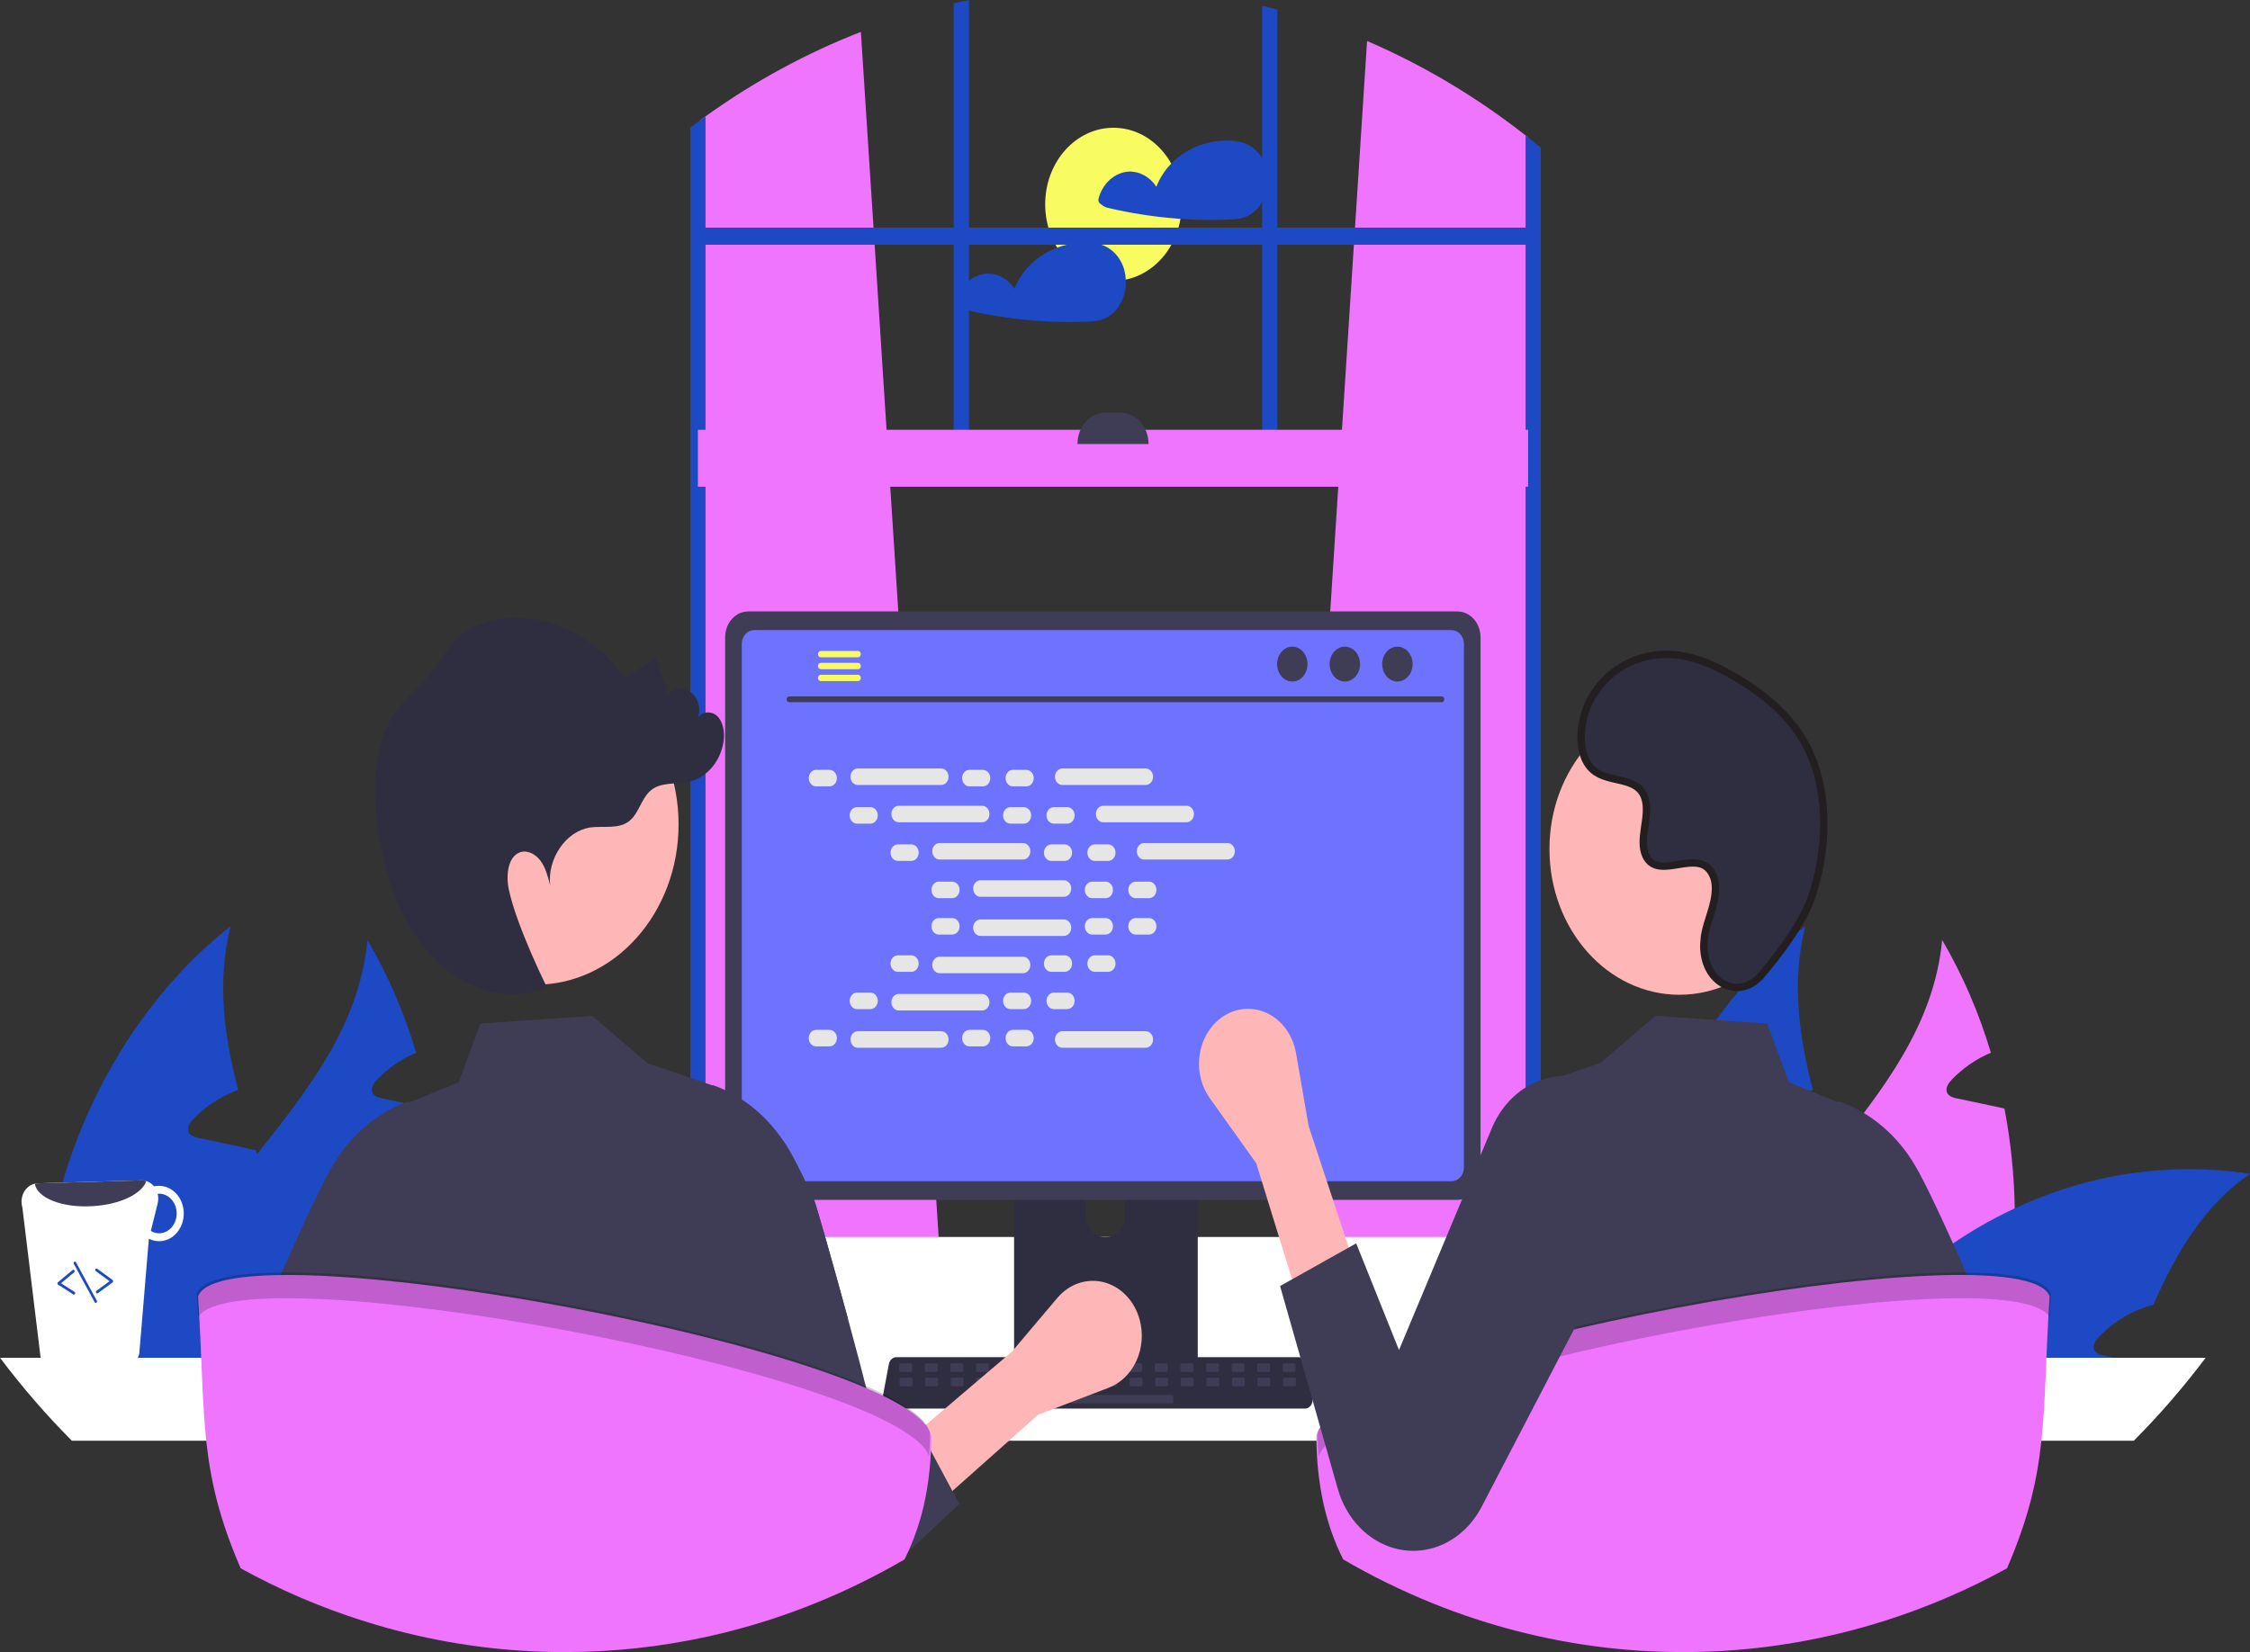 <svg width="305" height="224" viewBox="0 0 305 224" fill="none" xmlns="http://www.w3.org/2000/svg">
<rect x="0" y="0" width="305" height="224" fill="#333333" stroke="none"/>
<g clip-path="url(#clip0_419_124)">
<path d="M150.932 38.08C156.042 38.08 160.185 33.434 160.185 27.701C160.185 21.97 156.042 17.323 150.932 17.323C145.822 17.323 141.68 21.97 141.68 27.701C141.68 33.434 145.822 38.08 150.932 38.08Z" fill="#F9FC61"/>
<path d="M171.64 22.787C171.379 21.827 170.873 20.974 170.186 20.332C169.498 19.691 168.658 19.289 167.769 19.176C167.748 19.174 167.727 19.174 167.707 19.176C167.682 19.167 167.656 19.161 167.63 19.157C164.532 18.706 161.088 19.802 158.77 22.188C157.909 23.06 157.221 24.125 156.749 25.314C156.32 24.655 155.753 24.124 155.099 23.767C154.445 23.409 153.724 23.235 152.997 23.261C152.059 23.331 151.163 23.723 150.431 24.385C149.699 25.046 149.167 25.945 148.907 26.958C148.879 27.082 148.887 27.212 148.93 27.331C148.973 27.449 149.049 27.549 149.147 27.615C149.425 27.882 149.757 28.071 150.113 28.167C150.879 28.349 151.652 28.517 152.425 28.668C153.936 28.963 155.455 29.203 156.982 29.387C157.99 29.508 159.001 29.604 160.014 29.675C162.107 29.823 164.21 29.858 166.307 29.784C167.346 29.745 168.344 29.706 169.294 29.193C169.986 28.811 170.577 28.234 171.009 27.517C171.416 26.829 171.683 26.048 171.792 25.231C171.901 24.413 171.849 23.579 171.64 22.787Z" fill="#1D4AC4"/>
<path d="M152.605 37.908C152.588 37.473 152.523 37.042 152.411 36.625C152.149 35.665 151.643 34.812 150.955 34.171C150.266 33.529 149.426 33.127 148.537 33.014C148.517 33.012 148.498 33.012 148.478 33.014C148.452 33.005 148.425 32.999 148.398 32.994C146.684 32.759 144.944 32.959 143.308 33.581C140.792 34.526 138.585 36.431 137.521 39.151C137.091 38.493 136.524 37.961 135.869 37.604C135.215 37.246 134.492 37.073 133.765 37.099C132.827 37.169 131.931 37.561 131.199 38.222C130.467 38.884 129.935 39.783 129.676 40.796C129.649 40.919 129.657 41.05 129.7 41.168C129.743 41.286 129.818 41.385 129.915 41.453C130.194 41.719 130.525 41.908 130.881 42.005C131.651 42.187 132.42 42.354 133.196 42.506C134.707 42.801 136.225 43.041 137.75 43.225C140.847 43.598 143.964 43.731 147.078 43.622C148.114 43.583 149.116 43.544 150.065 43.031C150.756 42.649 151.346 42.072 151.777 41.355C152.385 40.34 152.676 39.128 152.605 37.908Z" fill="#1D4AC4"/>
<path d="M273.11 163.844C273.243 170.92 272.372 177.976 270.531 184.746C270.466 184.991 270.389 185.237 270.312 185.483H232.348C232.89 182.485 233.752 179.572 234.914 176.804C238.073 169.283 243.231 162.846 248.325 156.452C255.34 147.643 262.187 138.906 263.271 127.45C266.051 132.205 268.271 137.344 269.873 142.74C267.911 143.555 266.111 144.793 264.573 146.385C264.148 146.833 263.696 147.484 263.916 148.106C264.122 148.627 264.689 148.8 265.192 148.916C266.404 149.176 267.616 149.437 268.829 149.683C269.783 149.9 270.75 150.102 271.717 150.305C272.567 154.757 273.034 159.291 273.11 163.844Z" fill="#EF75FF"/>
<path d="M304.999 159.157C298.913 163.309 295.044 169.731 291.885 176.92C289.136 177.623 286.597 179.119 284.522 181.259C284.083 181.708 283.632 182.359 283.864 182.981C284.057 183.502 284.638 183.675 285.141 183.791C286.34 184.051 287.565 184.312 288.764 184.557C288.648 184.861 288.532 185.179 288.416 185.483H248.183C250.009 182.72 252.032 180.127 254.231 177.73C254.708 177.195 255.198 176.689 255.701 176.168C260.829 170.969 266.718 166.8 273.109 163.844C283.177 159.123 294.187 157.505 304.999 159.157Z" fill="#1D4AC4"/>
<path d="M254.889 185.483H219.065C218.87 182.265 218.887 179.036 219.117 175.821C220.549 155.96 230.181 137.04 244.714 125.584C242.857 133.005 243.812 140.382 245.746 147.788C245.475 147.889 245.204 147.976 244.959 148.091C242.997 148.907 241.197 150.145 239.659 151.737C239.234 152.185 238.783 152.836 239.002 153.458C239.195 153.979 239.775 154.152 240.278 154.268C241.49 154.528 242.703 154.789 243.902 155.035C244.869 155.252 245.836 155.454 246.803 155.671C247.255 155.758 247.706 155.859 248.157 155.96C248.222 156.134 248.261 156.293 248.325 156.452C250.595 163.468 253.07 170.541 254.231 177.73C254.518 179.534 254.716 181.355 254.824 183.183C254.863 183.95 254.889 184.717 254.889 185.483Z" fill="#1D4AC4"/>
<path d="M59.649 163.844C59.782 170.92 58.911 177.976 57.07 184.746C57.005 184.991 56.928 185.237 56.851 185.483H18.887C19.429 182.485 20.291 179.572 21.453 176.804C24.612 169.283 29.77 162.846 34.864 156.452C41.879 147.643 48.727 138.906 49.81 127.45C52.59 132.205 54.81 137.344 56.412 142.74C54.45 143.555 52.65 144.793 51.112 146.385C50.687 146.833 50.235 147.484 50.455 148.106C50.661 148.627 51.228 148.8 51.731 148.916C52.943 149.176 54.156 149.437 55.368 149.683C56.322 149.9 57.289 150.102 58.256 150.305C59.106 154.757 59.573 159.291 59.649 163.844Z" fill="#1D4AC4"/>
<path d="M91.538 159.157C85.452 163.309 81.583 169.731 78.424 176.92C75.675 177.623 73.137 179.119 71.061 181.259C70.622 181.708 70.171 182.359 70.403 182.981C70.597 183.502 71.177 183.675 71.68 183.791C72.879 184.051 74.104 184.312 75.303 184.557C75.187 184.861 75.071 185.179 74.955 185.483H34.722C36.548 182.72 38.571 180.127 40.77 177.73C41.247 177.195 41.737 176.689 42.24 176.168C47.368 170.969 53.258 166.8 59.648 163.844C69.716 159.123 80.726 157.505 91.538 159.157Z" fill="#F2F2F2"/>
<path d="M41.428 185.483H5.605C5.409 182.265 5.426 179.036 5.656 175.821C7.088 155.96 16.72 137.04 31.253 125.584C29.396 133.005 30.351 140.382 32.285 147.788C32.014 147.889 31.743 147.976 31.498 148.091C29.537 148.907 27.736 150.145 26.198 151.737C25.773 152.185 25.322 152.836 25.541 153.458C25.734 153.979 26.314 154.152 26.817 154.268C28.029 154.528 29.242 154.789 30.441 155.035C31.408 155.252 32.375 155.454 33.342 155.671C33.794 155.758 34.245 155.859 34.696 155.96C34.761 156.134 34.8 156.293 34.864 156.452C37.134 163.468 39.61 170.541 40.77 177.73C41.057 179.534 41.255 181.355 41.363 183.183C41.402 183.95 41.428 184.717 41.428 185.483Z" fill="#1D4AC4"/>
<path d="M174.792 168.613L206.801 171.8L207.144 171.835V18.631C207.029 18.541 206.915 18.452 206.801 18.362C200.13 13.128 192.914 8.829 185.313 5.558L183.677 30.863L183.528 33.18L181.91 58.275L181.411 65.994L174.851 167.719L174.792 168.613Z" fill="#EF75FF"/>
<path d="M95.634 15.777C95.406 15.941 95.177 16.104 94.948 16.275V171.835L95.634 171.765L127.297 168.613L127.238 167.719L120.678 65.994L120.179 58.275L118.561 33.18L118.412 30.863L116.696 4.326C109.299 7.202 102.23 11.046 95.634 15.777Z" fill="#EF75FF"/>
<path d="M94.949 16.275C94.488 16.609 94.027 16.951 93.573 17.297V173.957C93.573 177.871 95.642 181.152 98.407 181.988C98.859 182.125 99.325 182.194 99.793 182.194H202.643C203.11 182.195 203.575 182.125 204.026 181.988C205.053 181.668 205.985 181.042 206.722 180.176C208.126 178.492 208.894 176.263 208.863 173.957V20.022C208.295 19.552 207.723 19.085 207.144 18.631C207.03 18.541 206.916 18.452 206.801 18.362V173.957C206.802 174.461 206.748 174.964 206.642 175.454C206.153 177.767 204.542 179.461 202.643 179.461H99.793C97.499 179.461 95.635 176.993 95.635 173.957V15.777C95.406 15.941 95.178 16.104 94.949 16.275Z" fill="#1D4AC4"/>
<path d="M207.832 30.865H94.603V33.181H207.832V30.865Z" fill="#1D4AC4"/>
<path d="M173.153 1.318C172.467 1.127 171.781 0.948 171.088 0.781V63.678H173.153V1.318Z" fill="#1D4AC4"/>
<path d="M131.348 0C130.658 0.144 129.968 0.292 129.282 0.451V63.678H131.348V0Z" fill="#1D4AC4"/>
<path d="M72.403 178.14C72.403 179.469 72.63 180.786 73.072 182.019C73.242 182.497 73.445 182.96 73.678 183.403C73.981 183.98 74.331 184.524 74.725 185.028C75.596 186.14 76.668 187.032 77.87 187.643C79.073 188.253 80.377 188.569 81.697 188.569H217.297C219.762 188.569 222.126 187.47 223.869 185.515C225.612 183.56 226.591 180.908 226.591 178.144C226.591 175.379 225.612 172.727 223.869 170.772C222.126 168.817 219.762 167.719 217.297 167.719H81.697C79.234 167.721 76.872 168.82 75.129 170.774C73.387 172.727 72.407 175.376 72.403 178.14Z" fill="white"/>
<path d="M94.603 65.995L207.144 65.995V58.274L94.603 58.274V65.995Z" fill="#EF75FF"/>
<path d="M155.691 60.205H146.055C146.055 59.078 146.454 57.998 147.164 57.202C147.874 56.405 148.837 55.958 149.841 55.958H151.906C152.403 55.958 152.895 56.068 153.354 56.281C153.814 56.495 154.231 56.807 154.583 57.202C154.934 57.596 155.213 58.064 155.403 58.579C155.593 59.095 155.691 59.647 155.691 60.205Z" fill="#3F3D56"/>
<path d="M0 184.095C3.01 188.096 6.266 191.856 9.744 195.348H289.247C292.725 191.856 295.981 188.096 298.991 184.095H0Z" fill="white"/>
<path d="M137.464 146.464V186.33H162.362V146.464C162.362 146.177 162.281 145.898 162.129 145.667C161.978 145.436 161.764 145.266 161.52 145.181C161.405 145.139 161.284 145.118 161.163 145.119H138.666C138.509 145.119 138.352 145.153 138.207 145.221C138.061 145.288 137.928 145.387 137.817 145.512C137.705 145.637 137.616 145.785 137.556 145.949C137.495 146.112 137.464 146.287 137.464 146.464ZM147.181 160.162C147.187 159.376 147.47 158.625 147.968 158.072C148.465 157.519 149.138 157.209 149.838 157.209C150.539 157.209 151.211 157.519 151.709 158.072C152.207 158.625 152.49 159.376 152.496 160.162V164.788C152.493 165.576 152.211 166.33 151.713 166.886C151.215 167.442 150.541 167.754 149.838 167.754C149.136 167.754 148.462 167.442 147.964 166.886C147.466 166.33 147.184 165.576 147.181 164.788V160.162Z" fill="#2F2E41"/>
<path d="M137.388 185.055V188.899C137.388 189.098 137.459 189.289 137.584 189.43C137.709 189.571 137.879 189.651 138.056 189.653H161.769C161.947 189.652 162.117 189.572 162.243 189.431C162.368 189.29 162.438 189.098 162.438 188.899V185.055H137.388Z" fill="#3F3D56"/>
<path d="M98.296 86.401V159.19C98.297 160.118 98.625 161.007 99.21 161.663C99.795 162.319 100.588 162.688 101.415 162.689H197.576C198.403 162.688 199.196 162.319 199.781 161.663C200.365 161.007 200.694 160.118 200.695 159.19V86.401C200.693 85.475 200.364 84.587 199.779 83.931C199.195 83.276 198.402 82.908 197.576 82.907H101.415C100.588 82.908 99.796 83.276 99.212 83.931C98.627 84.587 98.298 85.475 98.296 86.401Z" fill="#3F3D56"/>
<path d="M100.552 87.307V158.292C100.553 158.788 100.728 159.263 101.041 159.614C101.353 159.964 101.777 160.161 102.219 160.162H196.776C197.217 160.161 197.641 159.964 197.953 159.614C198.266 159.263 198.442 158.788 198.442 158.292V87.307C198.442 86.811 198.267 86.335 197.954 85.984C197.642 85.632 197.218 85.435 196.776 85.433H102.219C101.776 85.435 101.352 85.632 101.04 85.984C100.727 86.335 100.552 86.811 100.552 87.307Z" fill="#6D73FF"/>
<path d="M119.833 190.559C119.93 190.694 120.052 190.803 120.191 190.878C120.33 190.953 120.483 190.991 120.637 190.99H176.893C177.046 190.99 177.198 190.951 177.337 190.877C177.476 190.803 177.598 190.695 177.695 190.561C177.792 190.427 177.861 190.27 177.897 190.102C177.934 189.935 177.936 189.76 177.904 189.591L177.031 184.938C176.995 184.748 176.917 184.572 176.805 184.425C176.692 184.277 176.548 184.164 176.387 184.095C176.27 184.043 176.145 184.017 176.019 184.017H121.507C121.381 184.017 121.257 184.043 121.14 184.095C120.978 184.164 120.834 184.277 120.722 184.424C120.609 184.572 120.531 184.748 120.495 184.938L119.622 189.591C119.591 189.76 119.594 189.934 119.63 190.102C119.667 190.269 119.736 190.425 119.833 190.559Z" fill="#2F2E41"/>
<path d="M174.056 186.021H175.45C175.543 186.021 175.619 185.936 175.619 185.831V185.045C175.619 184.94 175.543 184.855 175.45 184.855H174.056C173.962 184.855 173.887 184.94 173.887 185.045V185.831C173.887 185.936 173.962 186.021 174.056 186.021Z" fill="#3F3D56"/>
<path d="M170.591 186.021H171.985C172.079 186.021 172.154 185.936 172.154 185.831V185.045C172.154 184.94 172.079 184.855 171.985 184.855H170.591C170.497 184.855 170.422 184.94 170.422 185.045V185.831C170.422 185.936 170.497 186.021 170.591 186.021Z" fill="#3F3D56"/>
<path d="M167.125 186.021H168.519C168.613 186.021 168.688 185.936 168.688 185.831V185.045C168.688 184.94 168.613 184.855 168.519 184.855H167.125C167.032 184.855 166.956 184.94 166.956 185.045V185.831C166.956 185.936 167.032 186.021 167.125 186.021Z" fill="#3F3D56"/>
<path d="M163.66 186.021H165.054C165.148 186.021 165.224 185.936 165.224 185.831V185.045C165.224 184.94 165.148 184.855 165.054 184.855H163.66C163.567 184.855 163.491 184.94 163.491 185.045V185.831C163.491 185.936 163.567 186.021 163.66 186.021Z" fill="#3F3D56"/>
<path d="M160.194 186.021H161.589C161.682 186.021 161.758 185.936 161.758 185.831V185.045C161.758 184.94 161.682 184.855 161.589 184.855H160.194C160.101 184.855 160.025 184.94 160.025 185.045V185.831C160.025 185.936 160.101 186.021 160.194 186.021Z" fill="#3F3D56"/>
<path d="M156.729 186.021H158.124C158.217 186.021 158.293 185.936 158.293 185.831V185.045C158.293 184.94 158.217 184.855 158.124 184.855H156.729C156.636 184.855 156.56 184.94 156.56 185.045V185.831C156.56 185.936 156.636 186.021 156.729 186.021Z" fill="#3F3D56"/>
<path d="M153.264 186.021H154.658C154.751 186.021 154.827 185.936 154.827 185.831V185.045C154.827 184.94 154.751 184.855 154.658 184.855H153.264C153.17 184.855 153.095 184.94 153.095 185.045V185.831C153.095 185.936 153.17 186.021 153.264 186.021Z" fill="#3F3D56"/>
<path d="M149.799 186.021H151.193C151.287 186.021 151.362 185.936 151.362 185.831V185.045C151.362 184.94 151.287 184.855 151.193 184.855H149.799C149.705 184.855 149.63 184.94 149.63 185.045V185.831C149.63 185.936 149.705 186.021 149.799 186.021Z" fill="#3F3D56"/>
<path d="M146.334 186.021H147.728C147.822 186.021 147.897 185.936 147.897 185.831V185.045C147.897 184.94 147.822 184.855 147.728 184.855H146.334C146.241 184.855 146.165 184.94 146.165 185.045V185.831C146.165 185.936 146.241 186.021 146.334 186.021Z" fill="#3F3D56"/>
<path d="M142.868 186.021H144.262C144.356 186.021 144.432 185.936 144.432 185.831V185.045C144.432 184.94 144.356 184.855 144.262 184.855H142.868C142.775 184.855 142.699 184.94 142.699 185.045V185.831C142.699 185.936 142.775 186.021 142.868 186.021Z" fill="#3F3D56"/>
<path d="M139.403 186.021H140.798C140.891 186.021 140.967 185.936 140.967 185.831V185.045C140.967 184.94 140.891 184.855 140.798 184.855H139.403C139.31 184.855 139.234 184.94 139.234 185.045V185.831C139.234 185.936 139.31 186.021 139.403 186.021Z" fill="#3F3D56"/>
<path d="M135.937 186.021H137.332C137.425 186.021 137.501 185.936 137.501 185.831V185.045C137.501 184.94 137.425 184.855 137.332 184.855H135.937C135.844 184.855 135.768 184.94 135.768 185.045V185.831C135.768 185.936 135.844 186.021 135.937 186.021Z" fill="#3F3D56"/>
<path d="M132.473 186.021H133.867C133.96 186.021 134.036 185.936 134.036 185.831V185.045C134.036 184.94 133.96 184.855 133.867 184.855H132.473C132.379 184.855 132.303 184.94 132.303 185.045V185.831C132.303 185.936 132.379 186.021 132.473 186.021Z" fill="#3F3D56"/>
<path d="M129.007 186.021H130.401C130.495 186.021 130.57 185.936 130.57 185.831V185.045C130.57 184.94 130.495 184.855 130.401 184.855H129.007C128.913 184.855 128.838 184.94 128.838 185.045V185.831C128.838 185.936 128.913 186.021 129.007 186.021Z" fill="#3F3D56"/>
<path d="M125.542 186.021H126.936C127.03 186.021 127.105 185.936 127.105 185.831V185.045C127.105 184.94 127.03 184.855 126.936 184.855H125.542C125.449 184.855 125.373 184.94 125.373 185.045V185.831C125.373 185.936 125.449 186.021 125.542 186.021Z" fill="#3F3D56"/>
<path d="M122.076 186.021H123.47C123.564 186.021 123.64 185.936 123.64 185.831V185.045C123.64 184.94 123.564 184.855 123.47 184.855H122.076C121.983 184.855 121.907 184.94 121.907 185.045V185.831C121.907 185.936 121.983 186.021 122.076 186.021Z" fill="#3F3D56"/>
<path d="M174.097 187.965H175.491C175.584 187.965 175.66 187.88 175.66 187.775V186.988C175.66 186.883 175.584 186.798 175.491 186.798H174.097C174.003 186.798 173.928 186.883 173.928 186.988V187.775C173.928 187.88 174.003 187.965 174.097 187.965Z" fill="#3F3D56"/>
<path d="M170.631 187.965H172.025C172.119 187.965 172.194 187.88 172.194 187.775V186.988C172.194 186.883 172.119 186.798 172.025 186.798H170.631C170.537 186.798 170.462 186.883 170.462 186.988V187.775C170.462 187.88 170.537 187.965 170.631 187.965Z" fill="#3F3D56"/>
<path d="M167.166 187.965H168.56C168.654 187.965 168.729 187.88 168.729 187.775V186.988C168.729 186.883 168.654 186.798 168.56 186.798H167.166C167.073 186.798 166.997 186.883 166.997 186.988V187.775C166.997 187.88 167.073 187.965 167.166 187.965Z" fill="#3F3D56"/>
<path d="M163.701 187.965H165.095C165.189 187.965 165.265 187.88 165.265 187.775V186.988C165.265 186.883 165.189 186.798 165.095 186.798H163.701C163.608 186.798 163.532 186.883 163.532 186.988V187.775C163.532 187.88 163.608 187.965 163.701 187.965Z" fill="#3F3D56"/>
<path d="M160.235 187.965H161.63C161.723 187.965 161.799 187.88 161.799 187.775V186.988C161.799 186.883 161.723 186.798 161.63 186.798H160.235C160.142 186.798 160.066 186.883 160.066 186.988V187.775C160.066 187.88 160.142 187.965 160.235 187.965Z" fill="#3F3D56"/>
<path d="M156.771 187.965H158.165C158.258 187.965 158.334 187.88 158.334 187.775V186.988C158.334 186.883 158.258 186.798 158.165 186.798H156.771C156.677 186.798 156.601 186.883 156.601 186.988V187.775C156.601 187.88 156.677 187.965 156.771 187.965Z" fill="#3F3D56"/>
<path d="M153.306 187.965H154.7C154.793 187.965 154.869 187.88 154.869 187.775V186.988C154.869 186.883 154.793 186.798 154.7 186.798H153.306C153.212 186.798 153.137 186.883 153.137 186.988V187.775C153.137 187.88 153.212 187.965 153.306 187.965Z" fill="#3F3D56"/>
<path d="M149.84 187.965H151.234C151.328 187.965 151.403 187.88 151.403 187.775V186.988C151.403 186.883 151.328 186.798 151.234 186.798H149.84C149.746 186.798 149.671 186.883 149.671 186.988V187.775C149.671 187.88 149.746 187.965 149.84 187.965Z" fill="#3F3D56"/>
<path d="M146.374 187.965H147.768C147.862 187.965 147.938 187.88 147.938 187.775V186.988C147.938 186.883 147.862 186.798 147.768 186.798H146.374C146.281 186.798 146.205 186.883 146.205 186.988V187.775C146.205 187.88 146.281 187.965 146.374 187.965Z" fill="#3F3D56"/>
<path d="M142.909 187.965H144.303C144.397 187.965 144.473 187.88 144.473 187.775V186.988C144.473 186.883 144.397 186.798 144.303 186.798H142.909C142.816 186.798 142.74 186.883 142.74 186.988V187.775C142.74 187.88 142.816 187.965 142.909 187.965Z" fill="#3F3D56"/>
<path d="M139.444 187.965H140.839C140.932 187.965 141.008 187.88 141.008 187.775V186.988C141.008 186.883 140.932 186.798 140.839 186.798H139.444C139.351 186.798 139.275 186.883 139.275 186.988V187.775C139.275 187.88 139.351 187.965 139.444 187.965Z" fill="#3F3D56"/>
<path d="M135.979 187.965H137.373C137.466 187.965 137.542 187.88 137.542 187.775V186.988C137.542 186.883 137.466 186.798 137.373 186.798H135.979C135.885 186.798 135.809 186.883 135.809 186.988V187.775C135.809 187.88 135.885 187.965 135.979 187.965Z" fill="#3F3D56"/>
<path d="M132.514 187.965H133.908C134.001 187.965 134.077 187.88 134.077 187.775V186.988C134.077 186.883 134.001 186.798 133.908 186.798H132.514C132.42 186.798 132.345 186.883 132.345 186.988V187.775C132.345 187.88 132.42 187.965 132.514 187.965Z" fill="#3F3D56"/>
<path d="M129.048 187.965H130.442C130.536 187.965 130.611 187.88 130.611 187.775V186.988C130.611 186.883 130.536 186.798 130.442 186.798H129.048C128.954 186.798 128.879 186.883 128.879 186.988V187.775C128.879 187.88 128.954 187.965 129.048 187.965Z" fill="#3F3D56"/>
<path d="M125.583 187.965H126.977C127.071 187.965 127.146 187.88 127.146 187.775V186.988C127.146 186.883 127.071 186.798 126.977 186.798H125.583C125.49 186.798 125.414 186.883 125.414 186.988V187.775C125.414 187.88 125.49 187.965 125.583 187.965Z" fill="#3F3D56"/>
<path d="M122.117 187.965H123.511C123.605 187.965 123.681 187.88 123.681 187.775V186.988C123.681 186.883 123.605 186.798 123.511 186.798H122.117C122.024 186.798 121.948 186.883 121.948 186.988V187.775C121.948 187.88 122.024 187.965 122.117 187.965Z" fill="#3F3D56"/>
<path d="M145.335 190.297H158.858C158.952 190.297 159.027 190.212 159.027 190.107V189.32C159.027 189.216 158.952 189.131 158.858 189.131H145.335C145.242 189.131 145.166 189.216 145.166 189.32V190.107C145.166 190.212 145.242 190.297 145.335 190.297Z" fill="#3F3D56"/>
<path d="M106.97 95.212H195.447C195.539 95.21 195.626 95.167 195.691 95.094C195.755 95.02 195.791 94.921 195.791 94.817C195.791 94.714 195.755 94.615 195.691 94.541C195.626 94.468 195.539 94.425 195.447 94.423H106.97C106.878 94.425 106.791 94.468 106.726 94.541C106.662 94.615 106.626 94.714 106.626 94.817C106.626 94.921 106.662 95.02 106.726 95.094C106.791 95.167 106.878 95.21 106.97 95.212Z" fill="#3F3D56"/>
<path d="M189.424 92.408C190.563 92.408 191.486 91.349 191.486 90.043C191.486 88.737 190.563 87.679 189.424 87.679C188.285 87.679 187.362 88.737 187.362 90.043C187.362 91.349 188.285 92.408 189.424 92.408Z" fill="#3F3D56"/>
<path d="M182.301 92.408C183.44 92.408 184.363 91.349 184.363 90.043C184.363 88.737 183.44 87.679 182.301 87.679C181.162 87.679 180.239 88.737 180.239 90.043C180.239 91.349 181.162 92.408 182.301 92.408Z" fill="#3F3D56"/>
<path d="M175.178 92.408C176.317 92.408 177.24 91.349 177.24 90.043C177.24 88.737 176.317 87.679 175.178 87.679C174.039 87.679 173.116 88.737 173.116 90.043C173.116 91.349 174.039 92.408 175.178 92.408Z" fill="#3F3D56"/>
<path d="M110.882 88.695C110.882 88.751 110.891 88.806 110.91 88.858C110.929 88.909 110.957 88.957 110.992 88.996C111.027 89.036 111.069 89.068 111.114 89.089C111.16 89.111 111.21 89.122 111.26 89.122H116.319C116.419 89.12 116.514 89.073 116.584 88.993C116.654 88.913 116.693 88.805 116.693 88.693C116.693 88.581 116.654 88.473 116.584 88.393C116.514 88.312 116.419 88.266 116.319 88.263H111.26C111.159 88.265 111.062 88.311 110.991 88.392C110.921 88.472 110.881 88.581 110.882 88.695Z" fill="#F9FC61"/>
<path d="M110.882 90.308C110.882 90.364 110.891 90.419 110.91 90.471C110.929 90.523 110.957 90.57 110.992 90.609C111.027 90.649 111.069 90.681 111.114 90.702C111.16 90.724 111.21 90.735 111.26 90.736H116.319C116.419 90.733 116.514 90.687 116.584 90.606C116.654 90.526 116.693 90.418 116.693 90.306C116.693 90.194 116.654 90.086 116.584 90.005C116.514 89.925 116.419 89.879 116.319 89.876H111.26C111.159 89.878 111.062 89.924 110.991 90.005C110.921 90.086 110.881 90.195 110.882 90.308Z" fill="#F9FC61"/>
<path d="M110.882 91.917C110.881 92.03 110.921 92.139 110.991 92.22C111.062 92.301 111.159 92.347 111.26 92.349H116.319C116.419 92.346 116.514 92.3 116.584 92.219C116.654 92.139 116.693 92.031 116.693 91.919C116.693 91.807 116.654 91.699 116.584 91.619C116.514 91.539 116.419 91.492 116.319 91.49H111.26C111.21 91.49 111.16 91.501 111.114 91.523C111.069 91.544 111.027 91.576 110.992 91.616C110.957 91.655 110.929 91.702 110.91 91.754C110.891 91.806 110.882 91.861 110.882 91.917Z" fill="#F9FC61"/>
<path d="M112.446 104.384H110.628C110.077 104.384 109.63 104.885 109.63 105.504C109.63 106.122 110.077 106.623 110.628 106.623H112.446C112.997 106.623 113.444 106.122 113.444 105.504C113.444 104.885 112.997 104.384 112.446 104.384Z" fill="#E6E6E6"/>
<path d="M133.237 104.384H131.419C130.868 104.384 130.421 104.885 130.421 105.504C130.421 106.122 130.868 106.623 131.419 106.623H133.237C133.788 106.623 134.235 106.122 134.235 105.504C134.235 104.885 133.788 104.384 133.237 104.384Z" fill="#E6E6E6"/>
<path d="M139.128 104.384H137.31C136.759 104.384 136.312 104.885 136.312 105.504C136.312 106.122 136.759 106.623 137.31 106.623H139.128C139.68 106.623 140.126 106.122 140.126 105.504C140.126 104.885 139.68 104.384 139.128 104.384Z" fill="#E6E6E6"/>
<path d="M127.582 104.198H116.283C115.732 104.198 115.285 104.699 115.285 105.317C115.285 105.935 115.732 106.436 116.283 106.436H127.582C128.133 106.436 128.58 105.935 128.58 105.317C128.58 104.699 128.133 104.198 127.582 104.198Z" fill="#E6E6E6"/>
<path d="M155.304 104.198H144.005C143.454 104.198 143.007 104.699 143.007 105.317C143.007 105.935 143.454 106.436 144.005 106.436H155.304C155.855 106.436 156.302 105.935 156.302 105.317C156.302 104.699 155.855 104.198 155.304 104.198Z" fill="#E6E6E6"/>
<path d="M117.99 109.437H116.172C115.621 109.437 115.174 109.939 115.174 110.557C115.174 111.175 115.621 111.676 116.172 111.676H117.99C118.541 111.676 118.988 111.175 118.988 110.557C118.988 109.939 118.541 109.437 117.99 109.437Z" fill="#E6E6E6"/>
<path d="M138.782 109.437H136.964C136.413 109.437 135.966 109.939 135.966 110.557C135.966 111.175 136.413 111.676 136.964 111.676H138.782C139.333 111.676 139.78 111.175 139.78 110.557C139.78 109.939 139.333 109.437 138.782 109.437Z" fill="#E6E6E6"/>
<path d="M144.672 109.437H142.854C142.303 109.437 141.856 109.939 141.856 110.557C141.856 111.175 142.303 111.676 142.854 111.676H144.672C145.224 111.676 145.67 111.175 145.67 110.557C145.67 109.939 145.224 109.437 144.672 109.437Z" fill="#E6E6E6"/>
<path d="M133.126 109.251H121.827C121.276 109.251 120.829 109.752 120.829 110.37C120.829 110.988 121.276 111.49 121.827 111.49H133.126C133.677 111.49 134.124 110.988 134.124 110.37C134.124 109.752 133.677 109.251 133.126 109.251Z" fill="#E6E6E6"/>
<path d="M160.849 109.251H149.55C148.999 109.251 148.552 109.752 148.552 110.37C148.552 110.988 148.999 111.49 149.55 111.49H160.849C161.4 111.49 161.847 110.988 161.847 110.37C161.847 109.752 161.4 109.251 160.849 109.251Z" fill="#E6E6E6"/>
<path d="M123.535 114.491H121.717C121.166 114.491 120.719 114.992 120.719 115.61C120.719 116.228 121.166 116.729 121.717 116.729H123.535C124.086 116.729 124.533 116.228 124.533 115.61C124.533 114.992 124.086 114.491 123.535 114.491Z" fill="#E6E6E6"/>
<path d="M144.327 114.491H142.509C141.958 114.491 141.511 114.992 141.511 115.61C141.511 116.228 141.958 116.729 142.509 116.729H144.327C144.878 116.729 145.325 116.228 145.325 115.61C145.325 114.992 144.878 114.491 144.327 114.491Z" fill="#E6E6E6"/>
<path d="M150.217 114.491H148.399C147.848 114.491 147.401 114.992 147.401 115.61C147.401 116.228 147.848 116.729 148.399 116.729H150.217C150.768 116.729 151.215 116.228 151.215 115.61C151.215 114.992 150.768 114.491 150.217 114.491Z" fill="#E6E6E6"/>
<path d="M138.671 114.304H127.372C126.821 114.304 126.374 114.805 126.374 115.423C126.374 116.042 126.821 116.543 127.372 116.543H138.671C139.222 116.543 139.669 116.042 139.669 115.423C139.669 114.805 139.222 114.304 138.671 114.304Z" fill="#E6E6E6"/>
<path d="M166.392 114.304H155.094C154.543 114.304 154.096 114.805 154.096 115.423C154.096 116.042 154.543 116.543 155.094 116.543H166.392C166.944 116.543 167.39 116.042 167.39 115.423C167.39 114.805 166.944 114.304 166.392 114.304Z" fill="#E6E6E6"/>
<path d="M129.079 119.544H127.261C126.71 119.544 126.263 120.045 126.263 120.663C126.263 121.281 126.71 121.783 127.261 121.783H129.079C129.63 121.783 130.077 121.281 130.077 120.663C130.077 120.045 129.63 119.544 129.079 119.544Z" fill="#E6E6E6"/>
<path d="M149.871 119.544H148.053C147.501 119.544 147.055 120.045 147.055 120.663C147.055 121.281 147.501 121.783 148.053 121.783H149.871C150.422 121.783 150.869 121.281 150.869 120.663C150.869 120.045 150.422 119.544 149.871 119.544Z" fill="#E6E6E6"/>
<path d="M155.761 119.544H153.943C153.392 119.544 152.945 120.045 152.945 120.663C152.945 121.281 153.392 121.783 153.943 121.783H155.761C156.312 121.783 156.759 121.281 156.759 120.663C156.759 120.045 156.312 119.544 155.761 119.544Z" fill="#E6E6E6"/>
<path d="M144.215 119.357H132.916C132.365 119.357 131.918 119.858 131.918 120.477C131.918 121.095 132.365 121.596 132.916 121.596H144.215C144.766 121.596 145.213 121.095 145.213 120.477C145.213 119.858 144.766 119.357 144.215 119.357Z" fill="#E6E6E6"/>
<path d="M133.237 139.637H131.419C130.868 139.637 130.421 140.138 130.421 140.757C130.421 141.375 130.868 141.876 131.419 141.876H133.237C133.788 141.876 134.235 141.375 134.235 140.757C134.235 140.138 133.788 139.637 133.237 139.637Z" fill="#E6E6E6"/>
<path d="M139.128 139.637H137.31C136.759 139.637 136.312 140.138 136.312 140.757C136.312 141.375 136.759 141.876 137.31 141.876H139.128C139.68 141.876 140.126 141.375 140.126 140.757C140.126 140.138 139.68 139.637 139.128 139.637Z" fill="#E6E6E6"/>
<path d="M155.304 139.824H144.005C143.454 139.824 143.007 140.325 143.007 140.943C143.007 141.562 143.454 142.063 144.005 142.063H155.304C155.855 142.063 156.302 141.562 156.302 140.943C156.302 140.325 155.855 139.824 155.304 139.824Z" fill="#E6E6E6"/>
<path d="M112.446 139.637H110.628C110.077 139.637 109.63 140.138 109.63 140.757C109.63 141.375 110.077 141.876 110.628 141.876H112.446C112.997 141.876 113.444 141.375 113.444 140.757C113.444 140.138 112.997 139.637 112.446 139.637Z" fill="#E6E6E6"/>
<path d="M127.582 139.824H116.283C115.732 139.824 115.285 140.325 115.285 140.943C115.285 141.562 115.732 142.063 116.283 142.063H127.582C128.133 142.063 128.58 141.562 128.58 140.943C128.58 140.325 128.133 139.824 127.582 139.824Z" fill="#E6E6E6"/>
<path d="M117.99 134.584H116.172C115.621 134.584 115.174 135.085 115.174 135.704C115.174 136.322 115.621 136.823 116.172 136.823H117.99C118.541 136.823 118.988 136.322 118.988 135.704C118.988 135.085 118.541 134.584 117.99 134.584Z" fill="#E6E6E6"/>
<path d="M138.782 134.584H136.964C136.413 134.584 135.966 135.085 135.966 135.704C135.966 136.322 136.413 136.823 136.964 136.823H138.782C139.333 136.823 139.78 136.322 139.78 135.704C139.78 135.085 139.333 134.584 138.782 134.584Z" fill="#E6E6E6"/>
<path d="M144.672 134.584H142.854C142.303 134.584 141.856 135.085 141.856 135.704C141.856 136.322 142.303 136.823 142.854 136.823H144.672C145.224 136.823 145.67 136.322 145.67 135.704C145.67 135.085 145.224 134.584 144.672 134.584Z" fill="#E6E6E6"/>
<path d="M133.126 134.771H121.827C121.276 134.771 120.829 135.272 120.829 135.89C120.829 136.508 121.276 137.01 121.827 137.01H133.126C133.677 137.01 134.124 136.508 134.124 135.89C134.124 135.272 133.677 134.771 133.126 134.771Z" fill="#E6E6E6"/>
<path d="M123.535 129.531H121.717C121.166 129.531 120.719 130.032 120.719 130.65C120.719 131.269 121.166 131.77 121.717 131.77H123.535C124.086 131.77 124.533 131.269 124.533 130.65C124.533 130.032 124.086 129.531 123.535 129.531Z" fill="#E6E6E6"/>
<path d="M144.327 129.531H142.509C141.958 129.531 141.511 130.032 141.511 130.65C141.511 131.269 141.958 131.77 142.509 131.77H144.327C144.878 131.77 145.325 131.269 145.325 130.65C145.325 130.032 144.878 129.531 144.327 129.531Z" fill="#E6E6E6"/>
<path d="M150.217 129.531H148.399C147.848 129.531 147.401 130.032 147.401 130.65C147.401 131.269 147.848 131.77 148.399 131.77H150.217C150.768 131.77 151.215 131.269 151.215 130.65C151.215 130.032 150.768 129.531 150.217 129.531Z" fill="#E6E6E6"/>
<path d="M138.671 129.718H127.372C126.821 129.718 126.374 130.219 126.374 130.837C126.374 131.455 126.821 131.956 127.372 131.956H138.671C139.222 131.956 139.669 131.455 139.669 130.837C139.669 130.219 139.222 129.718 138.671 129.718Z" fill="#E6E6E6"/>
<path d="M129.079 124.478H127.261C126.71 124.478 126.263 124.979 126.263 125.597C126.263 126.215 126.71 126.717 127.261 126.717H129.079C129.63 126.717 130.077 126.215 130.077 125.597C130.077 124.979 129.63 124.478 129.079 124.478Z" fill="#E6E6E6"/>
<path d="M149.871 124.478H148.053C147.501 124.478 147.055 124.979 147.055 125.597C147.055 126.215 147.501 126.717 148.053 126.717H149.871C150.422 126.717 150.869 126.215 150.869 125.597C150.869 124.979 150.422 124.478 149.871 124.478Z" fill="#E6E6E6"/>
<path d="M155.761 124.478H153.943C153.392 124.478 152.945 124.979 152.945 125.597C152.945 126.215 153.392 126.717 153.943 126.717H155.761C156.312 126.717 156.759 126.215 156.759 125.597C156.759 124.979 156.312 124.478 155.761 124.478Z" fill="#E6E6E6"/>
<path d="M144.215 124.664H132.916C132.365 124.664 131.918 125.166 131.918 125.784C131.918 126.402 132.365 126.903 132.916 126.903H144.215C144.766 126.903 145.213 126.402 145.213 125.784C145.213 125.166 144.766 124.664 144.215 124.664Z" fill="#E6E6E6"/>
<path d="M121.255 212.214C121.178 212.257 121.102 212.3 121.026 212.339C120.544 212.607 120.059 212.871 119.571 213.132C118.108 213.913 116.627 214.656 115.128 215.359C111.183 217.21 107.135 218.772 103.01 220.035C102.317 215.188 101.645 203.756 101 195.349C100.879 193.767 100.758 192.293 100.636 190.991C100.521 189.282 100.302 187.583 99.981 185.907C99.95 185.776 99.904 185.649 99.846 185.53C99.912 186.202 99.981 188.208 100.047 190.991C100.082 192.293 100.113 193.767 100.148 195.349C100.311 203.441 100.48 214.453 100.65 220.723C100.168 220.855 99.683 220.988 99.198 221.112C98.893 221.194 98.585 221.271 98.276 221.345C97.902 221.438 97.528 221.532 97.154 221.617C96.762 221.711 96.371 221.8 95.979 221.885C89.58 223.295 83.074 224.004 76.553 224C76.119 224 75.69 223.996 75.257 223.992C75.125 223.992 74.993 223.988 74.858 223.984C74.477 223.977 74.082 223.969 73.68 223.957C65.973 223.718 58.317 222.48 50.864 220.268L51.166 195.349L51.218 190.991L51.239 189.339C51.067 189.871 50.964 190.427 50.934 190.991C50.812 192.052 50.688 193.557 50.563 195.349C50.088 202.252 49.6 213.388 49.094 219.724C43.102 217.812 38.722 216.067 33.247 212.996C33.036 212.879 32.821 212.759 32.609 212.638C32.648 212.339 32.689 212.04 32.727 211.732C33.347 206.897 32.616 200.604 33.302 195.349C33.826 191.294 34.366 187.4 34.91 184.096C35.569 180.119 36.237 176.994 36.899 175.474C37.662 173.721 38.424 171.995 39.162 170.343C39.481 169.632 39.794 168.933 40.101 168.248C40.268 167.879 40.434 167.513 40.597 167.156C41.338 165.527 42.038 164.023 42.679 162.69C43.13 161.753 43.546 160.905 43.927 160.163C44.374 159.288 44.769 158.565 45.095 158.017C47.501 153.926 51.081 150.88 55.241 149.384L55.345 149.353L55.446 149.4L55.56 149.458L62.165 146.749L65.114 138.784L80.26 137.739L82.707 139.826L83.958 140.895L85.292 142.034L87.745 144.129L88.442 144.37L89.478 144.727L96.564 147.169L96.637 147.134L96.741 147.165C100.527 148.524 103.841 151.174 106.222 154.744C106.458 155.086 106.676 155.44 106.888 155.798C107.463 156.754 108.239 158.266 109.154 160.163C109.532 160.944 109.93 161.792 110.349 162.69C110.602 163.23 112.785 170.872 114.91 178.677C116.895 185.985 118.829 193.436 119.082 195.349C119.127 195.702 119.175 196.06 119.221 196.414C119.508 198.625 119.792 200.853 120.066 203.025C120.471 206.248 120.867 209.357 121.244 212.137C121.248 212.164 121.251 212.187 121.255 212.214Z" fill="#3F3D56"/>
<path opacity="0.2" d="M105.203 184.078L102.258 171.331L99.658 182.33L105.203 184.078Z" fill="black"/>
<path d="M5.485 183.93C5.638 184.428 5.928 184.86 6.313 185.162C6.698 185.465 7.158 185.623 7.628 185.613L16.808 185.348C17.282 185.338 17.739 185.156 18.113 184.83C18.486 184.503 18.756 184.05 18.881 183.538L20.18 167.956C20.641 168.19 21.142 168.306 21.648 168.294C22.536 168.269 23.378 167.85 23.99 167.128C24.602 166.406 24.934 165.442 24.911 164.446C24.889 163.45 24.515 162.505 23.872 161.819C23.228 161.133 22.368 160.761 21.48 160.786C21.278 160.785 21.076 160.809 20.879 160.856C20.664 160.595 20.402 160.388 20.111 160.247C19.82 160.106 19.507 160.035 19.19 160.039L5.069 160.448C4.951 160.453 4.835 160.469 4.72 160.496C4.411 160.561 4.117 160.699 3.859 160.902C3.601 161.105 3.385 161.367 3.225 161.672C3.065 161.976 2.965 162.315 2.931 162.667C2.898 163.018 2.932 163.373 3.032 163.709L5.485 183.93ZM20.446 166.898L21.371 163.185C21.476 162.756 21.478 162.303 21.378 161.873C21.423 161.873 21.462 161.849 21.507 161.849C22.141 161.834 22.754 162.102 23.212 162.594C23.67 163.085 23.936 163.761 23.951 164.472C23.965 165.183 23.728 165.871 23.291 166.386C22.854 166.901 22.253 167.201 21.619 167.22C21.209 167.234 20.804 167.123 20.446 166.898Z" fill="white"/>
<path d="M4.72 160.496C5.021 162.426 8.403 163.782 12.47 163.546C16.21 163.353 19.268 161.88 19.828 160.134C19.621 160.065 19.405 160.033 19.189 160.039L5.068 160.448C4.951 160.453 4.834 160.469 4.72 160.496Z" fill="#3F3D56"/>
<path d="M13.216 175.367C13.234 175.362 13.252 175.353 13.268 175.341L15.262 173.878C15.286 173.86 15.306 173.836 15.319 173.808C15.333 173.779 15.34 173.747 15.34 173.715C15.34 173.683 15.333 173.651 15.319 173.623C15.306 173.594 15.286 173.57 15.262 173.553L13.19 172.03C13.171 172.016 13.149 172.006 13.127 172.002C13.104 171.997 13.082 171.997 13.059 172.002C13.037 172.007 13.016 172.017 12.997 172.032C12.978 172.046 12.962 172.064 12.949 172.086C12.937 172.107 12.928 172.131 12.924 172.156C12.92 172.181 12.92 172.207 12.925 172.232C12.929 172.257 12.938 172.281 12.951 172.302C12.964 172.323 12.981 172.341 13 172.355L14.851 173.715L13.078 175.016C13.044 175.041 13.019 175.079 13.007 175.124C12.995 175.168 12.998 175.215 13.015 175.257C13.031 175.299 13.06 175.333 13.097 175.353C13.134 175.374 13.176 175.379 13.216 175.367Z" fill="#1D4AC4"/>
<path d="M10.067 175.53C10.101 175.521 10.131 175.5 10.154 175.471C10.177 175.442 10.192 175.407 10.196 175.368C10.201 175.33 10.195 175.291 10.18 175.256C10.165 175.221 10.141 175.192 10.111 175.173L8.273 173.991L10.049 172.511C10.068 172.496 10.083 172.477 10.095 172.455C10.106 172.433 10.114 172.409 10.117 172.384C10.121 172.359 10.12 172.333 10.114 172.308C10.108 172.283 10.099 172.26 10.085 172.24C10.072 172.219 10.055 172.202 10.035 172.189C10.015 172.176 9.994 172.167 9.971 172.163C9.949 172.16 9.926 172.161 9.904 172.167C9.882 172.173 9.861 172.184 9.843 172.2L7.854 173.857C7.831 173.876 7.813 173.901 7.8 173.93C7.788 173.96 7.783 173.992 7.784 174.024C7.786 174.056 7.795 174.087 7.81 174.115C7.825 174.142 7.846 174.165 7.871 174.181L9.938 175.51C9.977 175.535 10.024 175.543 10.067 175.53Z" fill="#1D4AC4"/>
<path d="M13.018 176.65C13.035 176.645 13.051 176.638 13.066 176.627C13.085 176.614 13.102 176.597 13.116 176.576C13.129 176.556 13.139 176.532 13.144 176.507C13.149 176.483 13.15 176.457 13.147 176.432C13.143 176.406 13.136 176.382 13.124 176.36L10.298 171.149C10.274 171.105 10.235 171.073 10.19 171.061C10.146 171.049 10.099 171.058 10.06 171.084C10.021 171.111 9.992 171.154 9.982 171.204C9.971 171.254 9.978 171.307 10.002 171.351L12.828 176.563C12.847 176.598 12.876 176.626 12.91 176.641C12.944 176.657 12.982 176.66 13.018 176.65Z" fill="#1D4AC4"/>
<path d="M272.076 212.637C271.865 212.758 271.65 212.878 271.438 212.995C265.963 216.066 261.583 217.811 255.592 219.723C255.086 213.387 254.597 202.251 254.122 195.348C253.998 193.556 253.873 192.051 253.752 190.99C253.721 190.426 253.618 189.87 253.447 189.338L253.467 190.99L253.519 195.348L253.821 220.268C246.368 222.48 238.712 223.717 231.005 223.956C230.604 223.968 230.208 223.976 229.827 223.984C229.692 223.987 229.56 223.991 229.429 223.991C228.996 223.995 228.566 223.999 228.133 223.999C220.012 224.006 211.92 222.906 204.035 220.722C204.205 214.453 204.375 203.441 204.538 195.348C204.572 193.766 204.603 192.292 204.638 190.99C204.704 188.207 204.773 186.201 204.839 185.529C204.781 185.648 204.735 185.775 204.704 185.906C204.383 187.582 204.164 189.281 204.049 190.99C203.928 192.292 203.806 193.766 203.685 195.348C203.041 203.755 202.368 215.187 201.675 220.034C197.55 218.771 193.502 217.209 189.557 215.358C187.478 214.386 185.436 213.338 183.431 212.214C183.812 209.415 184.21 206.278 184.619 203.025C184.938 200.502 185.267 197.909 185.603 195.348C186.123 191.391 203.782 148.66 207.944 147.164L208.048 147.133L208.121 147.168L215.207 144.727L216.243 144.369L216.94 144.128L219.393 142.033L220.727 140.894L221.978 139.825L224.425 137.738L239.572 138.783L242.521 146.748L249.125 149.457L249.24 149.399L249.34 149.352L249.444 149.383C253.605 150.88 257.185 153.926 259.591 158.016C259.916 158.564 260.311 159.287 260.758 160.162C261.14 160.905 261.555 161.752 262.006 162.689C262.647 164.022 263.347 165.526 264.088 167.155C264.251 167.512 264.418 167.878 264.584 168.247C264.892 168.931 265.205 169.63 265.523 170.342C266.261 171.994 267.024 173.72 267.786 175.473C268.448 176.993 269.117 180.118 269.775 184.095C270.319 187.399 270.86 191.293 271.383 195.348C272.069 200.603 271.338 206.896 271.958 211.732C271.996 212.039 272.038 212.338 272.076 212.637Z" fill="#3F3D56"/>
<path d="M227.653 134.879C237.383 134.879 245.27 126.032 245.27 115.118C245.27 104.205 237.383 95.358 227.653 95.358C217.924 95.358 210.037 104.205 210.037 115.118C210.037 126.032 217.924 134.879 227.653 134.879Z" fill="#FFB6B6"/>
<path opacity="0.2" d="M199.481 184.078L202.426 171.331L205.026 182.33L199.481 184.078Z" fill="black"/>
<path d="M277.835 175.772C276.782 192.051 277.874 199.219 272.059 212.641C266.768 215.546 261.257 217.916 255.592 219.723C255.003 219.91 254.412 220.091 253.821 220.268C246.368 222.479 238.712 223.717 231.006 223.956C230.604 223.968 230.209 223.976 229.827 223.984C229.692 223.987 229.561 223.991 229.429 223.991C228.996 223.995 228.566 223.999 228.133 223.999C220.012 224.006 211.92 222.906 204.035 220.722C203.245 220.505 202.459 220.275 201.676 220.034C197.55 218.771 193.502 217.209 189.557 215.358C187.478 214.386 185.436 213.338 183.431 212.214C182.977 211.957 182.523 211.7 182.076 211.436C179.778 206.904 178.472 201.392 178.444 194.768C180.035 183.356 274.322 165.93 277.835 175.772Z" fill="#EF75FF"/>
<path opacity="0.2" d="M277.833 178.56C277.887 177.553 277.947 176.512 278.017 175.427C274.503 165.585 180.217 183.011 178.626 194.423C178.63 195.47 178.67 196.485 178.737 197.477C182.589 186.213 272.163 169.651 277.833 178.56Z" fill="black"/>
<path d="M176.099 176.54L183.838 172.2L177.389 152.667L175.689 142.816C175.468 141.537 174.952 140.344 174.192 139.358C173.431 138.373 172.454 137.628 171.356 137.199C170.259 136.77 169.081 136.671 167.939 136.913C166.797 137.155 165.731 137.728 164.849 138.577C163.542 139.834 162.721 141.611 162.559 143.535C162.398 145.458 162.91 147.376 163.985 148.884L170.295 157.731L176.099 176.54Z" fill="#FFB6B6"/>
<path d="M183.839 168.583L173.52 174.37L181.351 201.894C181.913 203.87 182.921 205.65 184.277 207.061C185.633 208.472 187.291 209.466 189.09 209.946C191.309 210.539 193.638 210.323 195.74 209.331C197.842 208.339 199.608 206.622 200.781 204.428L221.547 164.503C223.019 161.751 223.473 158.464 222.813 155.342C222.153 152.22 220.43 149.512 218.014 147.795C216.714 146.872 215.256 146.266 213.734 146.017C212.212 145.768 210.66 145.881 209.179 146.349C207.698 146.817 206.322 147.629 205.14 148.733C203.958 149.837 202.996 151.208 202.318 152.757L189.643 183.051L183.839 168.583Z" fill="#3F3D56"/>
<path d="M72.6 133.515C83.305 133.515 91.983 123.781 91.983 111.773C91.983 99.765 83.305 90.031 72.6 90.031C61.895 90.031 53.217 99.765 53.217 111.773C53.217 123.781 61.895 133.515 72.6 133.515Z" fill="#FFB6B6"/>
<path d="M53.45 96.79C55.026 94.407 57.291 92.713 59.024 90.472C59.974 89.242 60.764 87.848 61.832 86.747C63.818 84.701 66.595 83.863 69.29 83.758C72.243 83.673 75.172 84.369 77.841 85.79C80.51 87.211 82.843 89.316 84.652 91.936C86.06 91.01 87.469 90.084 88.877 89.157C89.434 90.8 89.99 92.443 90.546 94.086C91.003 93.641 91.586 93.391 92.191 93.382C92.796 93.372 93.384 93.603 93.852 94.034C94.32 94.465 94.636 95.067 94.746 95.735C94.855 96.402 94.75 97.091 94.45 97.681C94.785 96.519 96.321 96.272 97.167 97.04C98.014 97.808 98.241 99.173 98.103 100.384C97.929 101.713 97.406 102.954 96.599 103.946C95.792 104.938 94.739 105.637 93.575 105.953C91.737 106.412 89.598 105.93 88.127 107.248C86.948 108.305 86.592 110.23 85.388 111.252C83.905 112.512 81.808 111.929 79.965 112.208C76.739 112.695 74.185 116.395 74.573 120.02C74.281 118.876 73.975 117.699 73.312 116.77C72.65 115.841 71.534 115.213 70.518 115.555C68.839 116.119 68.564 118.687 68.971 120.599C70.051 125.672 74.141 133.871 74.141 133.871C68.83 136.221 62.502 133.999 58.404 129.539C54.306 125.08 52.171 118.765 51.241 112.446C50.453 107.087 50.565 101.152 53.45 96.79Z" fill="#2F2E41"/>
<path d="M126.823 204.19L122.374 195.866L137.168 183.276L143.319 175.992C144.118 175.045 145.124 174.351 146.238 173.978C147.351 173.604 148.532 173.565 149.663 173.864C150.794 174.163 151.836 174.79 152.683 175.682C153.53 176.574 154.154 177.7 154.492 178.947C154.993 180.796 154.834 182.79 154.049 184.509C153.264 186.228 151.914 187.538 150.285 188.162L140.727 191.822L126.823 204.19Z" fill="#FFB6B6"/>
<path d="M130.038 203.916L123.111 210.391L121.243 212.137L121.025 212.339C120.543 212.607 120.058 212.871 119.57 213.132C118.107 213.913 116.627 214.656 115.127 215.359C111.182 217.21 107.134 218.772 103.009 220.035C102.226 220.276 101.439 220.506 100.649 220.723C100.168 220.855 99.683 220.988 99.197 221.112C98.892 221.194 98.584 221.271 98.276 221.345C97.901 221.438 97.527 221.532 97.153 221.617C96.761 221.711 96.37 221.8 95.978 221.885C94.924 220.761 94.086 219.408 93.513 217.908C92.939 216.409 92.644 214.794 92.644 213.163C92.644 213.058 92.644 212.949 92.648 212.84L93.76 180.838L94.252 166.654C94.328 163.447 95.519 160.4 97.571 158.164C99.623 155.928 102.373 154.682 105.234 154.69C105.567 154.69 105.896 154.709 106.222 154.744C106.457 155.086 106.675 155.44 106.887 155.798C107.462 156.754 108.238 158.266 109.153 160.163C109.531 160.944 109.929 161.792 110.349 162.69C110.602 163.23 112.785 170.872 114.909 178.677L113.973 186.828L112.282 201.521L119.22 196.414L124.106 192.814L124.685 193.899L126.192 196.721L129.103 202.163L130.038 203.916Z" fill="#3F3D56"/>
<path d="M126.241 194.769C126.237 195.43 126.223 196.079 126.192 196.721C126.12 198.49 125.937 200.251 125.645 201.992C125.166 204.914 124.313 207.743 123.112 210.391C122.952 210.745 122.782 211.095 122.609 211.437C122.162 211.701 121.708 211.958 121.254 212.215C121.178 212.257 121.102 212.3 121.025 212.339C119.095 213.416 117.129 214.422 115.128 215.359C111.183 217.21 107.135 218.772 103.01 220.035C102.226 220.276 101.44 220.506 100.65 220.723C99.108 221.151 97.551 221.538 95.978 221.886C89.579 223.296 83.073 224.004 76.552 224C76.119 224 75.689 223.996 75.256 223.992C75.124 223.992 74.993 223.988 74.858 223.984C74.476 223.977 74.081 223.969 73.679 223.957C65.973 223.718 58.317 222.48 50.864 220.268C50.271 220.094 49.681 219.912 49.093 219.724C43.428 217.917 37.917 215.547 32.626 212.642C26.811 199.22 27.903 192.052 26.85 175.773C29.012 169.713 65.595 173.993 93.761 180.838C101.405 182.696 108.426 184.745 113.974 186.828C119.705 188.978 123.86 191.162 125.489 193.215C125.869 193.639 126.131 194.18 126.241 194.769Z" fill="#EF75FF"/>
<path opacity="0.2" d="M26.852 178.56C26.798 177.553 26.738 176.512 26.668 175.427C30.182 165.585 124.469 183.011 126.059 194.423C126.055 195.47 126.015 196.485 125.948 197.477C122.096 186.213 32.522 169.651 26.852 178.56Z" fill="black"/>
<path d="M238.709 132.263C235.704 135.727 230.881 133.313 230.961 128.125C230.994 127.702 231.02 127.364 231.053 126.941C231.425 124.676 232.553 122.738 232.544 120.353C232.526 119.755 232.443 119.151 232.159 118.613C230.317 114.691 224.855 119.628 223.116 116.057C222.053 113.827 223.726 110.748 223.006 108.295C222.016 105.135 218.149 106.304 215.955 104.394C213.516 102.29 214.054 97.059 216.043 94.095C218.415 90.401 222.257 88.719 225.902 88.721C229.547 88.724 232.995 90.412 236.223 92.42C239.883 94.724 243.485 97.789 245.467 102.406C247.894 108.001 247.656 115.218 245.681 121.335C244.479 125.055 241.144 129.426 238.709 132.263Z" fill="#2F2E41" stroke="#231F20" stroke-miterlimit="10"/>
</g>
<defs>
<clipPath id="clip0_419_124">
<rect width="305" height="224" fill="white"/>
</clipPath>
</defs>
</svg>
